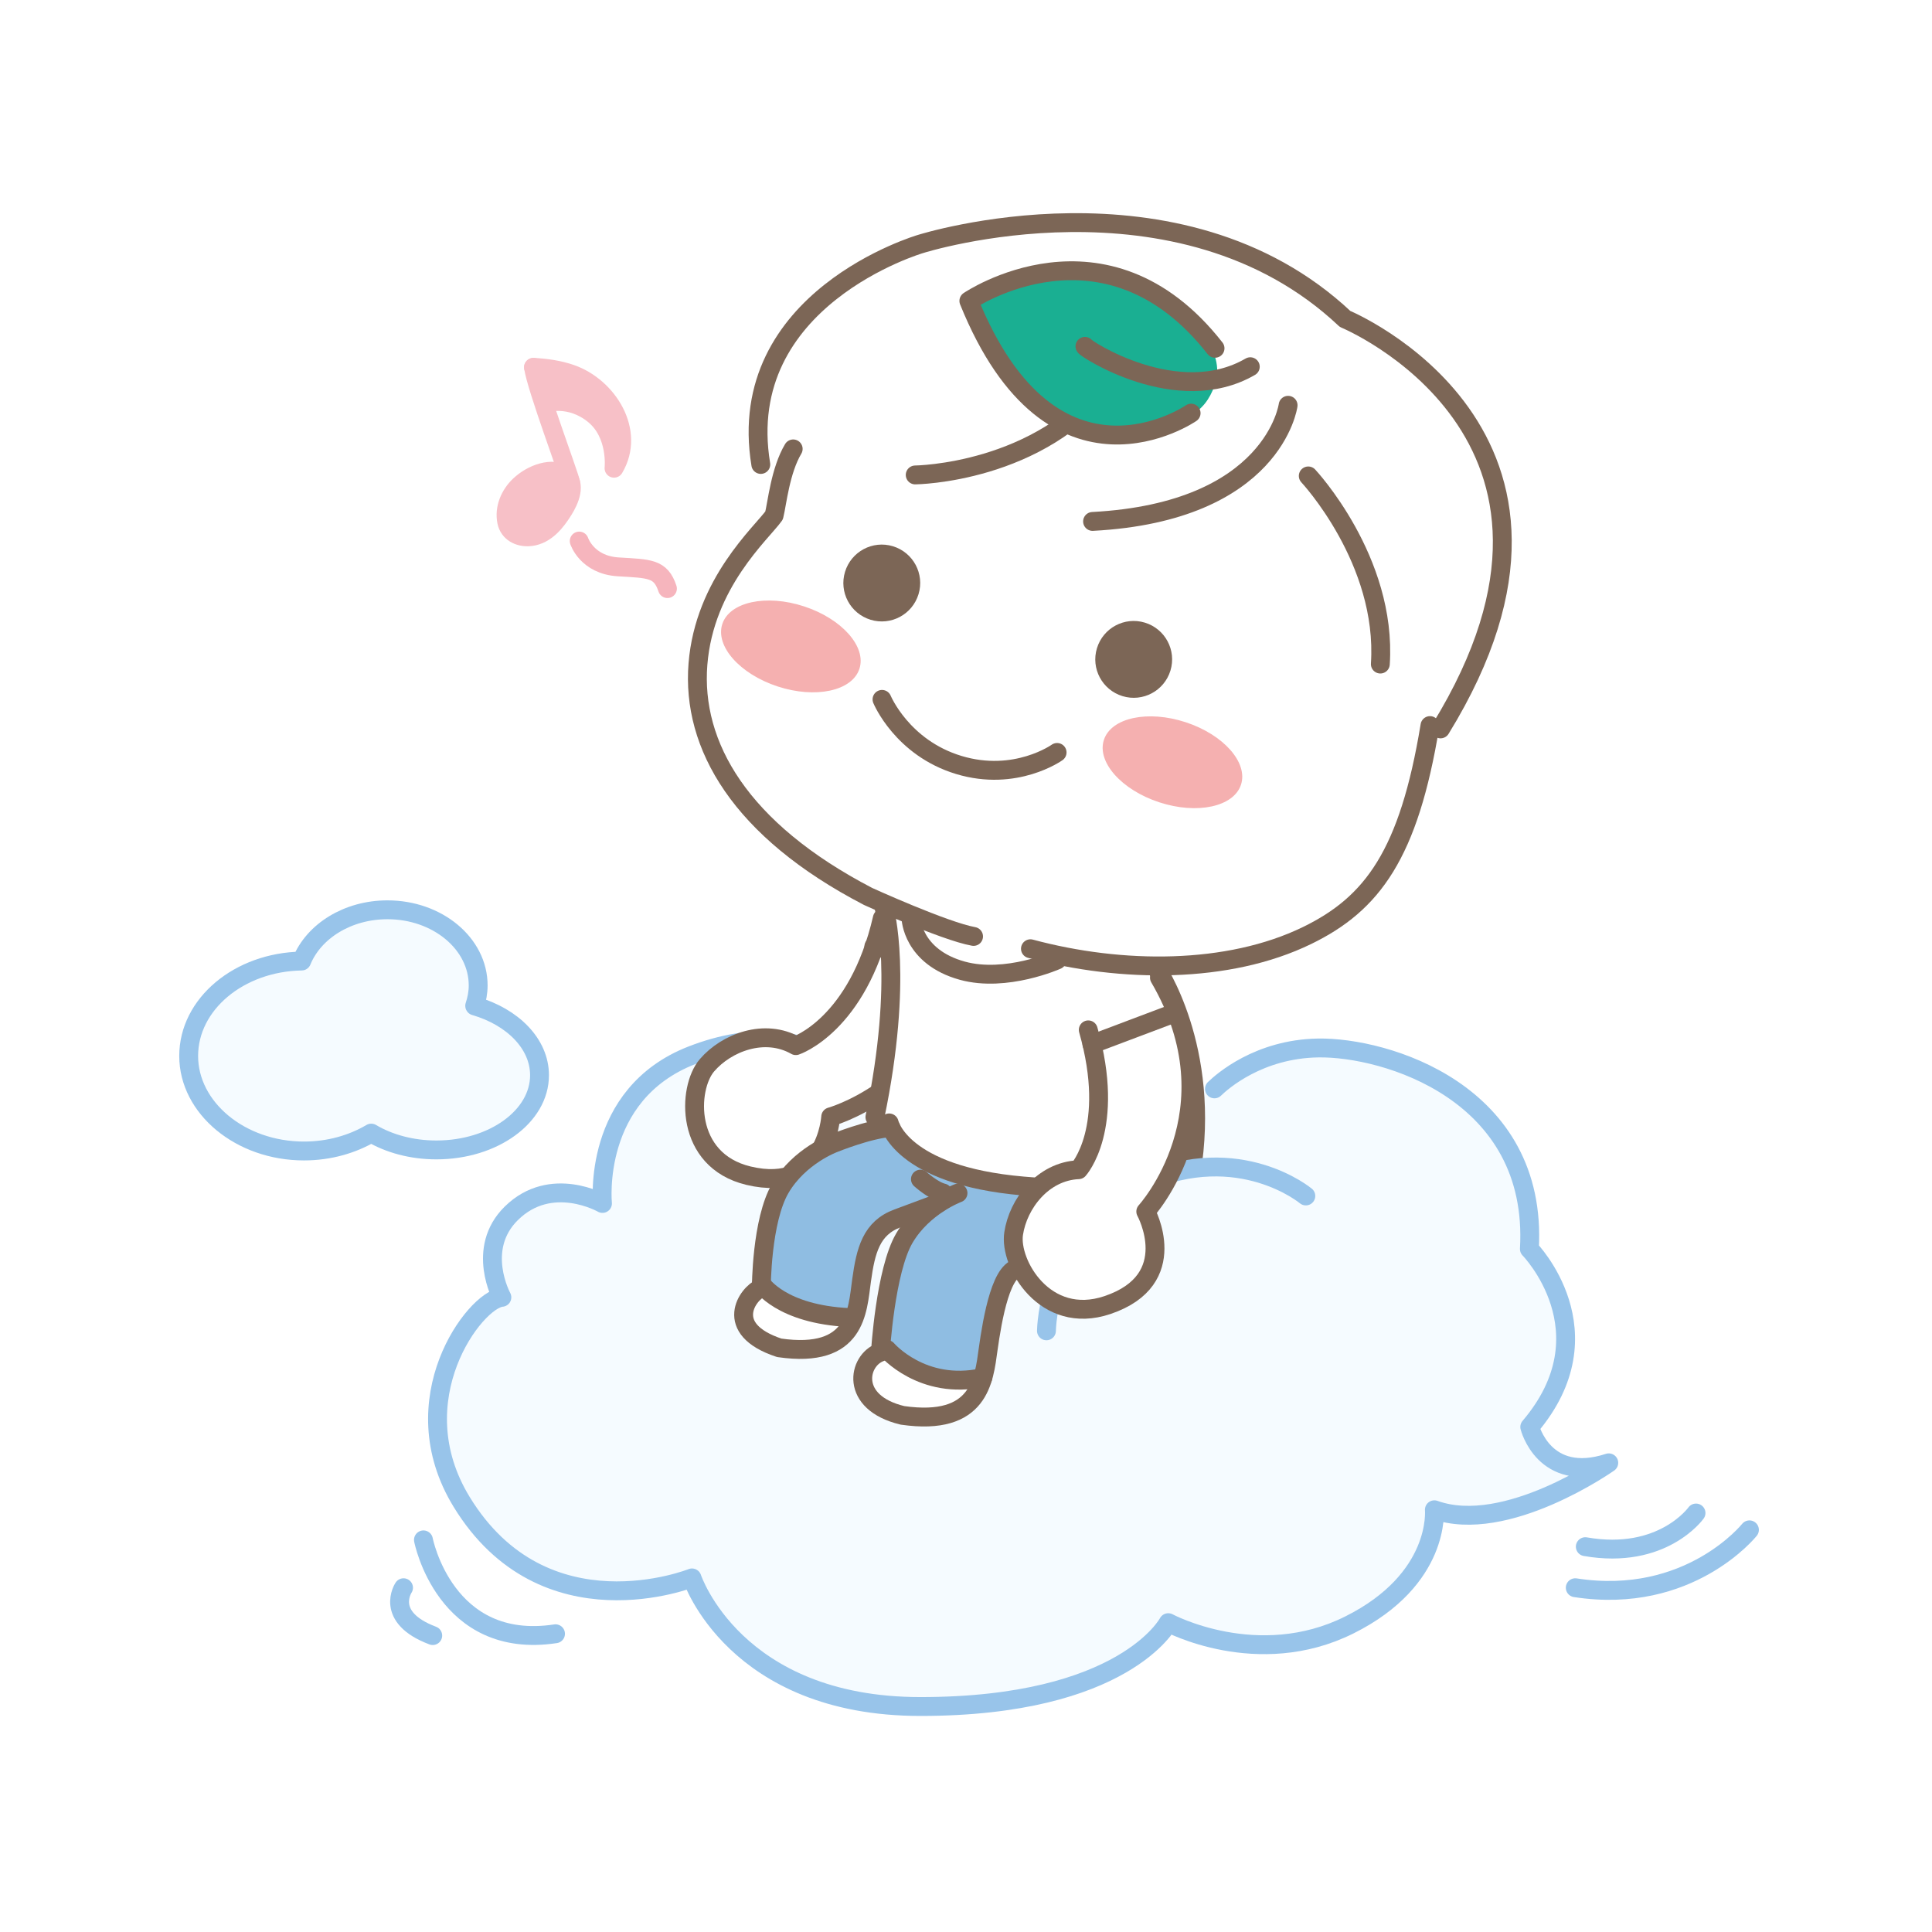 <svg width="256" height="256" viewBox="0 0 256 256" fill="none" xmlns="http://www.w3.org/2000/svg">
<g clip-path="url(#clip0_522_13862)">
<path d="M160.921 144.282C161.951 143.282 166.801 138.992 174.651 138.862C183.541 138.712 203.841 144.712 202.651 165.492C202.651 165.492 213.421 176.482 202.701 189.082C202.701 189.082 204.581 196.642 213.171 193.832C213.171 193.832 199.541 203.462 190.061 200.052C190.061 200.052 190.951 209.242 178.801 215.312C166.651 221.382 154.801 215.012 154.801 215.012C154.801 215.012 149.001 226.122 121.961 226.122C97.321 226.122 91.691 209.082 91.691 209.082C91.691 209.082 72.131 216.932 61.171 199.012C52.871 185.442 62.951 172.202 66.501 171.902C66.501 171.902 62.981 165.472 67.751 160.772C73.031 155.572 79.831 159.462 79.831 159.462C79.831 159.462 78.351 145.022 91.681 139.832C108.251 133.392 115.991 145.082 115.991 145.082" fill="#F5FBFF"/>
<path d="M160.921 144.282C161.951 143.282 166.801 138.992 174.651 138.862C183.541 138.712 203.841 144.712 202.651 165.492C202.651 165.492 213.421 176.482 202.701 189.082C202.701 189.082 204.581 196.642 213.171 193.832C213.171 193.832 199.541 203.462 190.061 200.052C190.061 200.052 190.951 209.242 178.801 215.312C166.651 221.382 154.801 215.012 154.801 215.012C154.801 215.012 149.001 226.122 121.961 226.122C97.321 226.122 91.691 209.082 91.691 209.082C91.691 209.082 72.131 216.932 61.171 199.012C52.871 185.442 62.951 172.202 66.501 171.902C66.501 171.902 62.981 165.472 67.751 160.772C73.031 155.572 79.831 159.462 79.831 159.462C79.831 159.462 78.351 145.022 91.681 139.832C108.251 133.392 115.991 145.082 115.991 145.082" stroke="#98C4EA" stroke-width="2.5" stroke-linecap="round" stroke-linejoin="round"/>
<path d="M126.572 131.482C122.242 144.622 110.072 147.982 110.072 147.982C110.072 147.982 109.482 158.252 99.172 155.782C90.682 153.742 91.082 144.182 93.672 141.162C96.272 138.132 101.332 136.212 105.452 138.552C105.452 138.552 113.652 135.852 116.912 121.672" fill="white"/>
<path d="M126.572 131.482C122.242 144.622 110.072 147.982 110.072 147.982C110.072 147.982 109.482 158.252 99.172 155.782C90.682 153.742 91.082 144.182 93.672 141.162C96.272 138.132 101.332 136.212 105.452 138.552C105.452 138.552 113.652 135.852 116.912 121.672" stroke="#7C6656" stroke-width="2.5" stroke-linecap="round" stroke-linejoin="round"/>
<path d="M115.789 125.412L127.519 127.772" stroke="#7C6656" stroke-width="2.5" stroke-linecap="round" stroke-linejoin="round"/>
<path d="M100.89 170.642C100.89 170.642 94.69 175.022 102.47 178.312C107.5 179.682 111.67 177.412 112.54 174.582C108.82 174.162 104.44 173.702 100.89 170.642Z" fill="white"/>
<path d="M116.731 178.302C116.731 178.302 111.981 181.332 115.921 185.582C119.861 189.832 128.801 187.972 129.831 183.652C125.351 183.522 119.961 182.932 116.721 178.302H116.731Z" fill="white"/>
<path d="M160.571 154.642C159.561 162.562 150.551 165.492 150.551 165.492C145.781 166.832 137.341 168.782 134.461 168.172C132.801 168.932 130.401 177.902 130.231 182.542C121.481 183.372 119.321 180.382 116.731 178.312C118.181 163.332 120.561 162.972 124.391 159.422C112.381 161.502 113.331 174.262 113.331 174.262C106.331 174.832 101.601 170.902 101.601 170.902C101.601 170.902 100.311 161.022 104.481 155.902C108.651 150.782 118.241 148.712 118.791 148.992C118.791 148.992 120.631 154.982 131.311 156.632C141.991 158.272 160.171 154.672 160.171 154.672H160.581L160.571 154.642Z" fill="#8FBDE2"/>
<path d="M160.501 155.112C160.071 157.592 158.911 160.042 156.431 162.122C150.061 167.452 138.061 168.642 135.391 168.052C132.721 167.462 131.491 174.812 130.931 178.812C130.371 182.812 129.851 189.022 119.581 187.542C112.491 185.842 113.681 180.242 116.661 179.172C116.661 179.172 117.311 168.352 119.831 164.062C122.351 159.772 126.941 158.092 126.941 158.092" stroke="#7C6656" stroke-width="2.5" stroke-linecap="round" stroke-linejoin="round"/>
<path d="M152.71 128.072C152.71 128.072 161.15 137.882 157.8 153.412C157.8 153.412 151.88 158.572 135.57 157.152C119.25 155.742 115.92 148.942 115.92 148.942C115.92 148.942 118.56 135.812 116.91 121.652C118.88 120.862 120.59 122.512 120.59 122.512" fill="white"/>
<path d="M153.1 128.072C153.1 128.072 160.59 138.822 157.81 155.572C157.81 155.572 151.89 158.562 135.58 157.152C119.26 155.742 117.82 148.792 117.82 148.792" stroke="#7C6656" stroke-width="2.5" stroke-linecap="round" stroke-linejoin="round"/>
<path d="M118.041 149.412C115.171 149.582 110.511 151.472 110.511 151.472C110.511 151.472 105.921 153.142 103.401 157.442C100.881 161.742 100.881 170.642 100.881 170.642C99.091 171.352 95.65 176.082 103.251 178.592C113.521 180.072 113.601 173.682 114.161 169.682C114.711 165.682 115.451 162.712 118.951 161.432L124.381 159.412" stroke="#7C6656" stroke-width="2.5" stroke-linecap="round" stroke-linejoin="round"/>
<path d="M121.961 156.242C121.961 156.242 123.651 157.772 124.951 158.072" stroke="#7C6656" stroke-width="2.5" stroke-linecap="round" stroke-linejoin="round"/>
<path d="M117.18 120.452C117.18 120.452 119.79 129.552 115.93 148.022" stroke="#7C6656" stroke-width="2.5" stroke-linecap="round" stroke-linejoin="round"/>
<path d="M173.03 158.471C173.03 158.471 164.29 151.161 151.55 156.711C138.81 162.261 138.66 176.341 138.66 176.341" fill="#F5FBFF"/>
<path d="M173.03 158.471C173.03 158.471 164.29 151.161 151.55 156.711C138.81 162.261 138.66 176.341 138.66 176.341" stroke="#98C4EA" stroke-width="2.5" stroke-linecap="round" stroke-linejoin="round"/>
<path d="M56.109 204.042C56.109 204.042 58.949 218.712 73.609 216.482" stroke="#98C4EA" stroke-width="2.5" stroke-linecap="round" stroke-linejoin="round"/>
<path d="M53.47 210.382C53.47 210.382 50.85 214.282 57.34 216.722" stroke="#98C4EA" stroke-width="2.5" stroke-linecap="round" stroke-linejoin="round"/>
<path d="M231.81 202.712C231.81 202.712 223.84 212.722 208.73 210.382" stroke="#98C4EA" stroke-width="2.5" stroke-linecap="round" stroke-linejoin="round"/>
<path d="M224.731 200.482C224.731 200.482 220.291 206.732 210.061 204.942" stroke="#98C4EA" stroke-width="2.5" stroke-linecap="round" stroke-linejoin="round"/>
<path d="M74.92 62.962C76.43 64.152 75.46 66.282 74.65 67.582C73.67 69.162 72.33 70.842 70.36 71.102C70.29 71.102 70.23 71.122 70.16 71.122C68.78 71.232 67.43 70.562 67.14 69.122C66.78 67.342 67.57 65.532 68.85 64.322C69.69 63.532 70.75 62.912 71.87 62.612C72.87 62.342 74.12 62.332 74.92 62.952V62.962Z" fill="#F7C0C7" stroke="#F7C0C7" stroke-width="2.5" stroke-linecap="round" stroke-linejoin="round"/>
<path d="M70.691 48.672C72.351 48.762 74.081 49.002 75.651 49.552C80.531 51.252 84.261 57.152 81.361 62.042C81.361 62.042 81.861 57.522 78.711 54.952C75.561 52.382 72.341 53.392 72.341 53.392" fill="#F7C0C7"/>
<path d="M70.691 48.672C72.351 48.762 74.081 49.002 75.651 49.552C80.531 51.252 84.261 57.152 81.361 62.042C81.361 62.042 81.861 57.522 78.711 54.952C75.561 52.382 72.341 53.392 72.341 53.392" stroke="#F7C0C7" stroke-width="2.5" stroke-linecap="round" stroke-linejoin="round"/>
<path d="M70.691 48.672C71.071 51.352 75.401 62.872 75.601 63.922L70.691 48.672Z" fill="#F7C0C7"/>
<path d="M70.691 48.672C71.071 51.352 75.401 62.872 75.601 63.922" stroke="#F7C0C7" stroke-width="2.5" stroke-linecap="round" stroke-linejoin="round"/>
<path d="M76.75 71.692C76.75 71.692 77.77 74.862 81.92 75.112C86.07 75.362 87.55 75.292 88.44 77.992" stroke="#F6B5BD" stroke-width="2.5" stroke-linecap="round" stroke-linejoin="round"/>
<path d="M100.891 170.112C100.891 170.112 103.481 174.162 112.531 174.582" stroke="#7C6656" stroke-width="2.5" stroke-linecap="round" stroke-linejoin="round"/>
<path d="M117.531 178.812C117.531 178.812 122.211 184.292 130.231 182.532" stroke="#7C6656" stroke-width="2.5" stroke-linecap="round" stroke-linejoin="round"/>
<path d="M153.631 129.542C163.981 147.262 151.821 160.532 151.821 160.532C151.821 160.532 156.781 169.552 146.731 172.932C138.451 175.712 133.711 167.402 134.311 163.462C134.901 159.512 138.171 155.202 142.911 154.992C142.911 154.992 147.911 149.502 144.201 136.462" fill="white"/>
<path d="M153.631 129.542C163.981 147.262 151.821 160.532 151.821 160.532C151.821 160.532 156.781 169.552 146.731 172.932C138.451 175.712 133.711 167.402 134.311 163.462C134.901 159.512 138.171 155.202 142.911 154.992C142.911 154.992 147.911 149.502 144.201 136.462" stroke="#7C6656" stroke-width="2.5" stroke-linecap="round" stroke-linejoin="round"/>
<path d="M144.691 138.362L155.881 134.142" stroke="#7C6656" stroke-width="2.5" stroke-linecap="round" stroke-linejoin="round"/>
<path d="M140.061 127.202C140.061 127.202 133.331 130.222 127.511 128.622C120.851 126.782 120.711 121.672 120.711 121.672" stroke="#7C6656" stroke-width="2.5" stroke-linecap="round" stroke-linejoin="round"/>
<path d="M175.829 41.522C175.829 41.522 210.949 51.782 191.599 92.472C191.599 92.472 189.949 94.962 189.579 95.282C188.819 98.772 188.049 116.902 171.829 124.772C160.339 130.502 141.079 128.182 135.149 125.912C134.159 126.342 120.829 122.222 121.269 122.612C121.709 123.002 103.919 112.612 103.919 112.612C103.919 112.612 88.459 99.392 92.559 85.782C95.139 80.012 101.119 71.362 101.119 71.362L102.209 66.612L103.909 62.242C103.909 62.242 97.779 63.692 101.569 47.072C106.879 37.182 116.839 30.602 139.929 29.072C163.769 27.892 175.829 41.522 175.829 41.522Z" fill="white"/>
<g filter="url(#filter0_f_522_13862)">
<path d="M153.607 106.308C158.622 107.951 163.471 106.908 164.437 103.978C165.402 101.049 162.12 97.341 157.104 95.698C152.089 94.055 147.24 95.099 146.275 98.029C145.309 100.958 148.592 104.665 153.607 106.308Z" fill="#F5B0B0"/>
</g>
<g filter="url(#filter1_f_522_13862)">
<path d="M103.044 90.959C108.06 92.602 112.908 91.559 113.874 88.629C114.84 85.699 111.557 81.992 106.542 80.349C101.527 78.706 96.678 79.749 95.712 82.679C94.746 85.609 98.029 89.316 103.044 90.959Z" fill="#F5B0B0"/>
</g>
<path d="M145.351 85.892C144.531 88.582 146.051 91.422 148.741 92.242C151.431 93.062 154.271 91.542 155.091 88.852C155.911 86.162 154.391 83.322 151.701 82.502C149.011 81.682 146.171 83.202 145.351 85.892Z" fill="#7C6656"/>
<path d="M111.97 75.772C111.15 78.462 112.67 81.302 115.36 82.122C118.05 82.942 120.89 81.422 121.71 78.732C122.53 76.042 121.01 73.202 118.32 72.382C115.63 71.562 112.79 73.082 111.97 75.772Z" fill="#7C6656"/>
<path d="M116.871 92.672C116.871 92.672 119.511 99.082 127.041 101.362C134.571 103.642 140.071 99.702 140.071 99.702" stroke="#7C6656" stroke-width="2.5" stroke-linecap="round" stroke-linejoin="round"/>
<path d="M105.102 59.482C103.392 62.352 102.972 66.692 102.572 68.302C100.922 70.622 93.342 77.232 92.482 87.992C91.622 98.752 98.052 109.962 115.022 118.782C115.022 118.782 125.142 123.392 129.002 124.082" stroke="#7C6656" stroke-width="2.5" stroke-linecap="round" stroke-linejoin="round"/>
<path d="M136.539 125.712C148.619 128.962 162.739 129.042 173.189 123.962C181.869 119.742 186.679 113.182 189.479 96.142" stroke="#7C6656" stroke-width="2.5" stroke-linecap="round" stroke-linejoin="round"/>
<path d="M190.88 96.582C214.96 57.432 178.23 42.262 178.23 42.262C156.18 21.482 122 32.322 122 32.322C122 32.322 97.18 39.542 100.81 61.542" stroke="#7C6656" stroke-width="2.5" stroke-linecap="round" stroke-linejoin="round"/>
<path d="M170.68 53.702C170.68 53.702 168.8 67.822 144.77 69.092" stroke="#7C6656" stroke-width="2.5" stroke-linecap="round" stroke-linejoin="round"/>
<path d="M173.352 63.062C173.352 63.062 183.812 74.222 182.902 87.992" stroke="#7C6656" stroke-width="2.5" stroke-linecap="round" stroke-linejoin="round"/>
<path d="M121.27 62.932C121.27 62.932 137.88 62.772 147.07 50.402" stroke="#7C6656" stroke-width="2.5" stroke-linecap="round" stroke-linejoin="round"/>
<path d="M156.981 41.822C156.981 41.822 162.741 46.182 160.941 51.092C159.551 54.862 157.181 56.002 149.851 57.552C142.521 59.102 132.381 49.802 128.561 40.272C134.491 37.072 145.211 30.802 156.991 41.822H156.981Z" fill="#1AAF92"/>
<path d="M157.829 54.742C157.829 54.742 139.509 67.402 128.379 39.872C128.379 39.872 146.459 27.562 160.999 46.152" stroke="#7C6656" stroke-width="2.5" stroke-linecap="round" stroke-linejoin="round"/>
<path d="M143.76 45.892C143.69 46.102 155.99 54.212 165.67 48.592" stroke="#7C6656" stroke-width="2.5" stroke-linecap="round" stroke-linejoin="round"/>
<path d="M62.9 133.272C63.19 132.412 63.36 131.502 63.36 130.572C63.36 125.042 57.98 120.552 51.34 120.552C46.06 120.552 41.58 123.392 39.97 127.342C31.67 127.482 25 133.052 25 139.922C25 146.792 31.84 152.512 40.28 152.512C43.61 152.512 46.68 151.622 49.19 150.142C51.54 151.532 54.55 152.372 57.82 152.372C65.37 152.372 71.49 147.942 71.49 142.472C71.49 138.312 67.94 134.752 62.91 133.292L62.9 133.272Z" fill="#F5FBFF" stroke="#98C4EA" stroke-width="2.5" stroke-linecap="round" stroke-linejoin="round"/>
</g>
<defs>
<filter id="filter0_f_522_13862" x="144.105" y="92.92" width="22.5" height="16.166" filterUnits="userSpaceOnUse" color-interpolation-filters="sRGB">
<feFlood flood-opacity="0" result="BackgroundImageFix"/>
<feBlend mode="normal" in="SourceGraphic" in2="BackgroundImageFix" result="shape"/>
<feGaussianBlur stdDeviation="1" result="effect1_foregroundBlur_522_13862"/>
</filter>
<filter id="filter1_f_522_13862" x="93.543" y="77.571" width="22.5" height="16.166" filterUnits="userSpaceOnUse" color-interpolation-filters="sRGB">
<feFlood flood-opacity="0" result="BackgroundImageFix"/>
<feBlend mode="normal" in="SourceGraphic" in2="BackgroundImageFix" result="shape"/>
<feGaussianBlur stdDeviation="1" result="effect1_foregroundBlur_522_13862"/>
</filter>
<clipPath id="clip0_522_13862">
<rect width="256" height="256" fill="white"/>
</clipPath>
</defs>
</svg>
